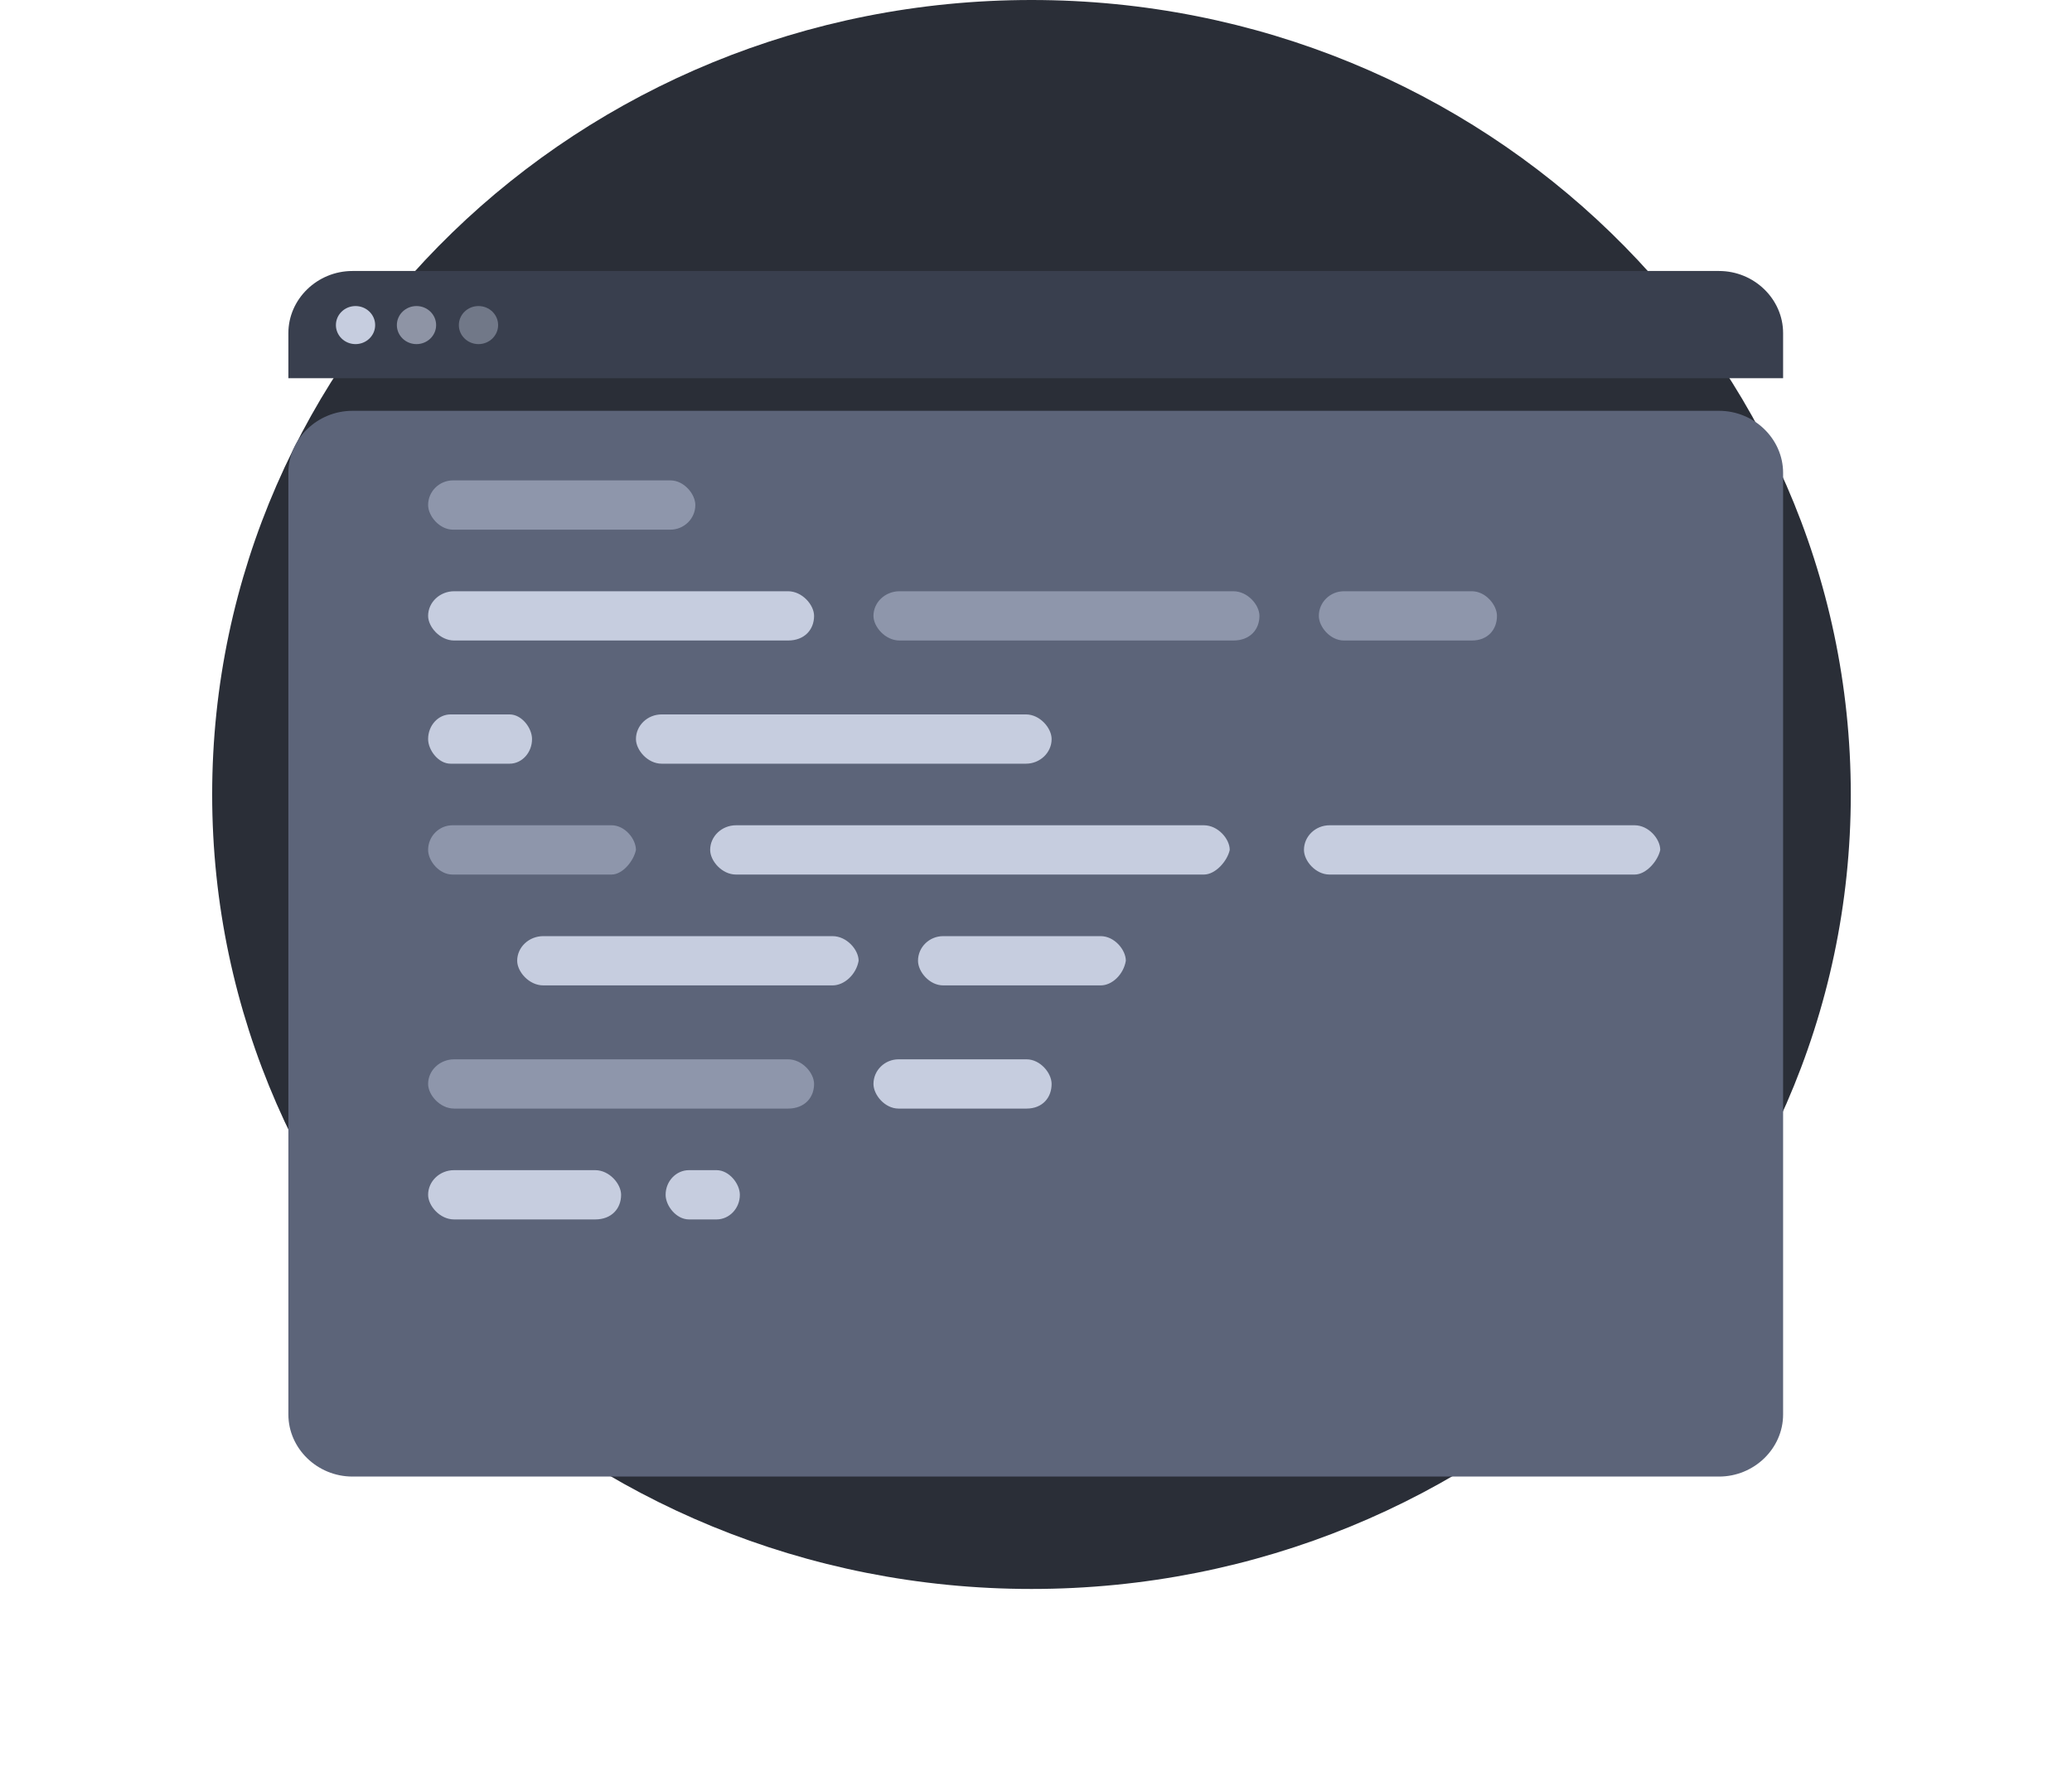 <svg width="163" height="139" viewBox="0 0 163 139" fill="none" xmlns="http://www.w3.org/2000/svg">
<path d="M81.144 125C116.741 125 145.598 97.018 145.598 62.5C145.598 27.982 116.741 0 81.144 0C45.548 0 16.691 27.982 16.691 62.5C16.691 97.018 45.548 125 81.144 125Z" fill="#2A2E37"/>
<g filter="url(#filter0_d_111_1387)">
<path d="M140.273 26.204V100.272C140.273 102.951 137.997 105.158 135.234 105.158H27.726C24.962 105.158 22.686 102.951 22.686 100.272V26.204C22.686 23.525 24.962 21.318 27.726 21.318H135.234C137.997 21.318 140.273 23.525 140.273 26.204Z" fill="#5C6479"/>
</g>
<path d="M140.273 26.204V29.751H22.686V26.204C22.686 23.525 24.962 21.318 27.726 21.318H135.234C137.997 21.318 140.273 23.525 140.273 26.204Z" fill="#393F4E"/>
<path d="M27.969 27.071C28.822 27.071 29.513 26.401 29.513 25.574C29.513 24.747 28.822 24.076 27.969 24.076C27.116 24.076 26.425 24.747 26.425 25.574C26.425 26.401 27.116 27.071 27.969 27.071Z" fill="#C6CDDF"/>
<path opacity="0.6" d="M32.764 27.071C33.617 27.071 34.309 26.401 34.309 25.574C34.309 24.747 33.617 24.076 32.764 24.076C31.912 24.076 31.22 24.747 31.22 25.574C31.22 26.401 31.912 27.071 32.764 27.071Z" fill="#C6CDDF"/>
<path opacity="0.4" d="M37.642 27.071C38.494 27.071 39.186 26.401 39.186 25.574C39.186 24.747 38.494 24.076 37.642 24.076C36.789 24.076 36.097 24.747 36.097 25.574C36.097 26.401 36.789 27.071 37.642 27.071Z" fill="#C6CDDF"/>
<path d="M52.74 41.667H35.638C34.569 41.667 33.679 40.59 33.679 39.729C33.679 38.652 34.569 37.791 35.638 37.791H52.74C53.809 37.791 54.7 38.867 54.7 39.729C54.7 40.805 53.809 41.667 52.74 41.667Z" fill="#8E96AB"/>
<path d="M48.115 68.799H35.592C34.548 68.799 33.679 67.722 33.679 66.861C33.679 65.784 34.548 64.923 35.592 64.923H48.115C49.159 64.923 50.028 65.999 50.028 66.861C49.855 67.722 48.985 68.799 48.115 68.799Z" fill="#8E96AB"/>
<path d="M128.597 68.799H104.591C103.494 68.799 102.58 67.722 102.58 66.861C102.58 65.784 103.494 64.923 104.591 64.923H128.597C129.694 64.923 130.608 65.999 130.608 66.861C130.425 67.722 129.511 68.799 128.597 68.799Z" fill="#C6CDDF"/>
<path d="M94.709 68.799H57.899C56.791 68.799 55.867 67.722 55.867 66.861C55.867 65.784 56.791 64.923 57.899 64.923H94.709C95.818 64.923 96.741 65.999 96.741 66.861C96.557 67.722 95.633 68.799 94.709 68.799Z" fill="#C6CDDF"/>
<path d="M65.494 77.519H42.738C41.619 77.519 40.686 76.443 40.686 75.582C40.686 74.505 41.619 73.644 42.738 73.644H65.494C66.614 73.644 67.546 74.72 67.546 75.582C67.36 76.658 66.427 77.519 65.494 77.519Z" fill="#C6CDDF"/>
<path d="M86.591 77.519H74.195C73.116 77.519 72.218 76.443 72.218 75.582C72.218 74.505 73.116 73.644 74.195 73.644H86.591C87.669 73.644 88.567 74.72 88.567 75.582C88.388 76.658 87.489 77.519 86.591 77.519Z" fill="#C6CDDF"/>
<path d="M61.993 87.21H35.728C34.61 87.21 33.679 86.133 33.679 85.272C33.679 84.195 34.61 83.334 35.728 83.334H61.993C63.111 83.334 64.042 84.41 64.042 85.272C64.042 86.348 63.297 87.21 61.993 87.21Z" fill="#8E96AB"/>
<path d="M80.756 87.21H70.687C69.611 87.21 68.714 86.133 68.714 85.272C68.714 84.195 69.611 83.334 70.687 83.334H80.756C81.832 83.334 82.728 84.41 82.728 85.272C82.728 86.348 82.011 87.21 80.756 87.21Z" fill="#C6CDDF"/>
<path d="M46.824 95.93H35.715C34.604 95.93 33.679 94.854 33.679 93.992C33.679 92.916 34.604 92.054 35.715 92.054H46.824C47.935 92.054 48.861 93.131 48.861 93.992C48.861 95.069 48.12 95.93 46.824 95.93Z" fill="#C6CDDF"/>
<path d="M56.367 95.93H54.199C53.197 95.93 52.363 94.854 52.363 93.992C52.363 92.916 53.197 92.054 54.199 92.054H56.367C57.368 92.054 58.203 93.131 58.203 93.992C58.203 95.069 57.368 95.93 56.367 95.93Z" fill="#C6CDDF"/>
<path d="M40.09 60.078H35.442C34.48 60.078 33.679 59.001 33.679 58.14C33.679 57.063 34.48 56.202 35.442 56.202H40.09C41.052 56.202 41.854 57.278 41.854 58.14C41.854 59.216 41.052 60.078 40.09 60.078Z" fill="#C6CDDF"/>
<path d="M80.711 60.078H52.047C50.947 60.078 50.029 59.001 50.029 58.14C50.029 57.063 50.947 56.202 52.047 56.202H80.711C81.811 56.202 82.729 57.278 82.729 58.14C82.729 59.216 81.811 60.078 80.711 60.078Z" fill="#C6CDDF"/>
<path d="M61.993 50.388H35.728C34.61 50.388 33.679 49.311 33.679 48.45C33.679 47.373 34.61 46.512 35.728 46.512H61.993C63.111 46.512 64.042 47.588 64.042 48.45C64.042 49.526 63.297 50.388 61.993 50.388Z" fill="#C6CDDF"/>
<path d="M97.029 50.388H70.763C69.646 50.388 68.714 49.311 68.714 48.45C68.714 47.373 69.646 46.512 70.763 46.512H97.029C98.147 46.512 99.078 47.588 99.078 48.45C99.078 49.526 98.333 50.388 97.029 50.388Z" fill="#8E96AB"/>
<path d="M115.791 50.388H105.722C104.646 50.388 103.75 49.311 103.75 48.45C103.75 47.373 104.646 46.512 105.722 46.512H115.791C116.867 46.512 117.764 47.588 117.764 48.45C117.764 49.526 117.046 50.388 115.791 50.388Z" fill="#8E96AB"/>
<defs>
<filter id="filter0_d_111_1387" x="0.687" y="10.318" width="161.586" height="127.84" filterUnits="userSpaceOnUse" color-interpolation-filters="sRGB">
<feFlood flood-opacity="0" result="BackgroundImageFix"/>
<feColorMatrix in="SourceAlpha" type="matrix" values="0 0 0 0 0 0 0 0 0 0 0 0 0 0 0 0 0 0 127 0" result="hardAlpha"/>
<feOffset dy="11"/>
<feGaussianBlur stdDeviation="11"/>
<feColorMatrix type="matrix" values="0 0 0 0 0 0 0 0 0 0 0 0 0 0 0 0 0 0 0.27 0"/>
<feBlend mode="normal" in2="BackgroundImageFix" result="effect1_dropShadow_111_1387"/>
<feBlend mode="normal" in="SourceGraphic" in2="effect1_dropShadow_111_1387" result="shape"/>
</filter>
</defs>
</svg>

